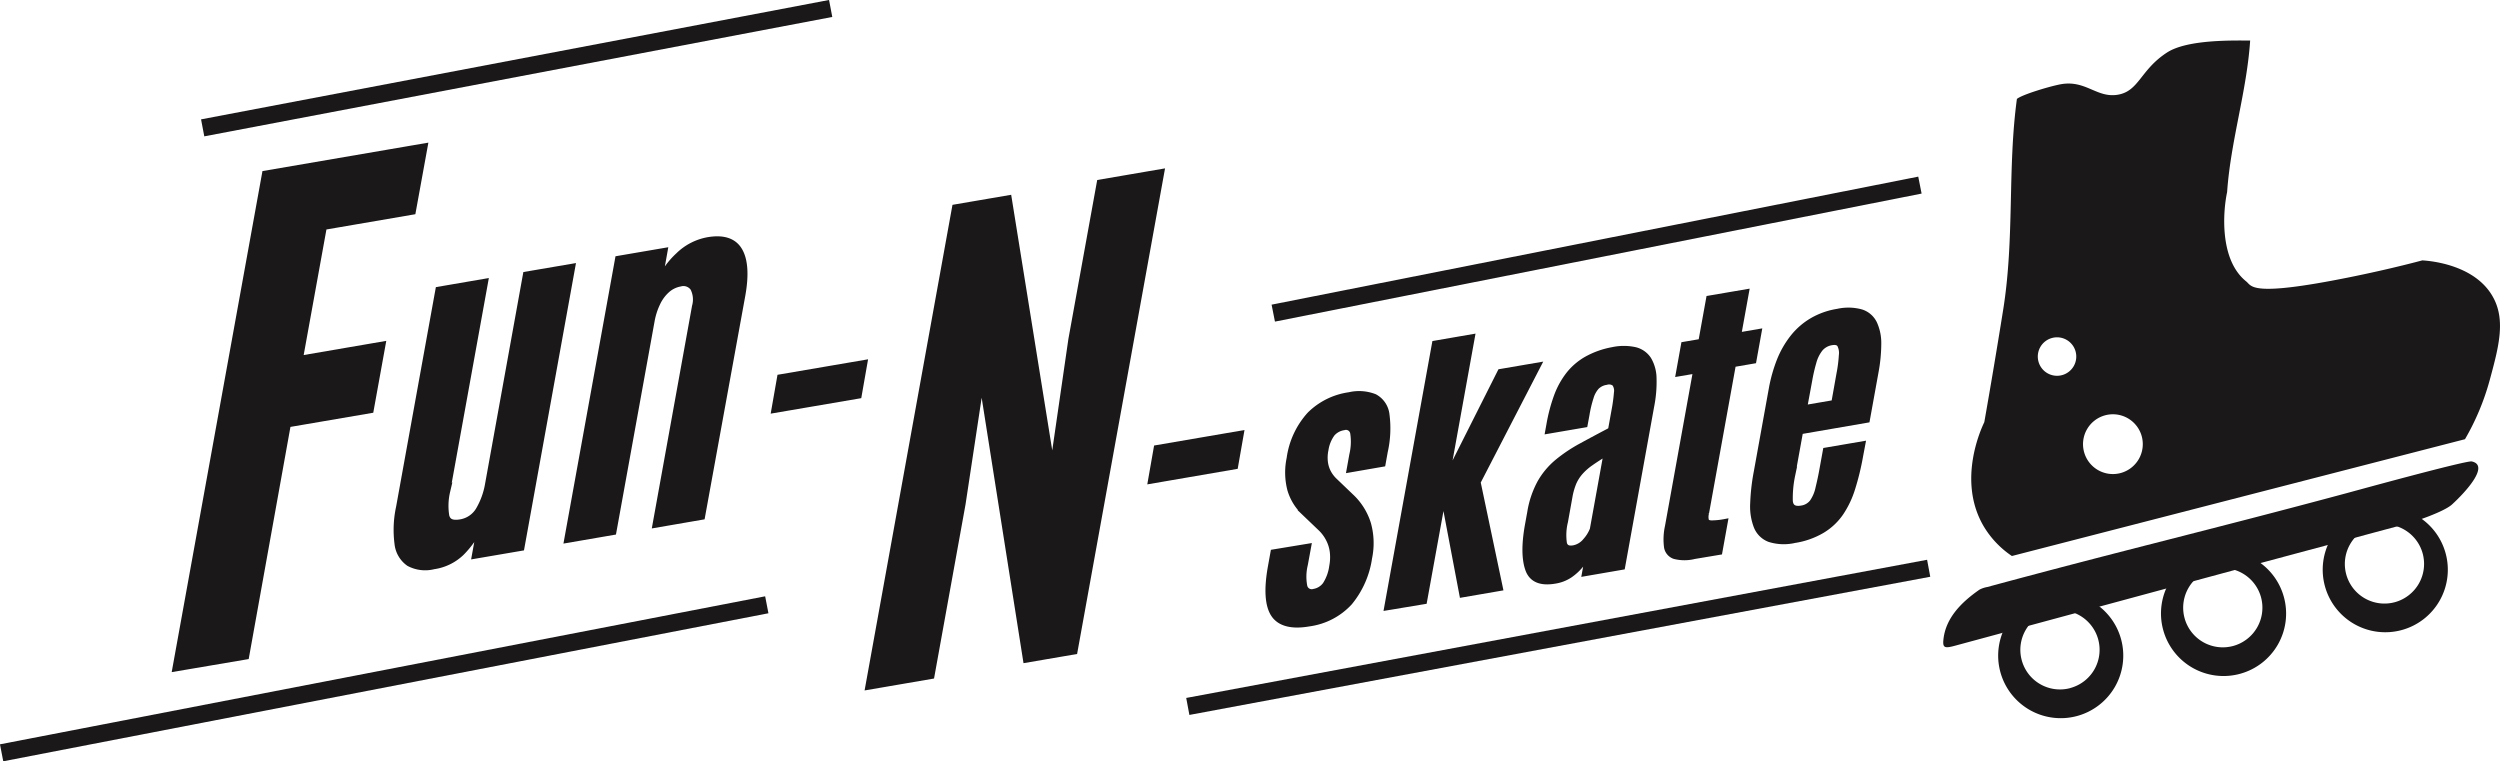 <svg xmlns="http://www.w3.org/2000/svg" viewBox="0 0 434.08 132.18"><defs><style>.cls-1,.cls-2,.cls-3{fill:#1a1818;}.cls-1,.cls-3{stroke:#1a1818;stroke-miterlimit:10;}.cls-3{stroke-width:3px;}</style></defs><g id="Capa_2" data-name="Capa 2"><g id="Capa_1-2" data-name="Capa 1"><path class="cls-1" d="M30.43,116.09,46,30.14l27.76-4.76L71.69,36.76,56.25,39.41,52.11,62.26,66.45,59.8,64.38,71.23,50,73.69,42.75,114Z"/><path class="cls-1" d="M75.29,98.34A6,6,0,0,1,71,97.82a4.76,4.76,0,0,1-2-3.42,18.58,18.58,0,0,1,.27-6.34l6.84-37.77,8.15-1.4-6.6,36.44a11,11,0,0,0-.15,4.25c.25,1,1,1.33,2.42,1.1a4.5,4.5,0,0,0,3.25-2.28,13.12,13.12,0,0,0,1.52-4.22L91.3,47.67l8.09-1.38L90.55,95.13l-8.13,1.39.92-5.08A16.66,16.66,0,0,1,80.12,96,8.77,8.77,0,0,1,75.29,98.34Z"/><path class="cls-1" d="M98.45,93.77l8.85-48.84,8.12-1.39-1,5.6a13.67,13.67,0,0,1,3.36-4.79,9.84,9.84,0,0,1,5.15-2.67c2.65-.45,4.48.14,5.46,1.79s1.16,4.26.52,7.82l-7,38.45-8.12,1.4,6.86-37.94a4.34,4.34,0,0,0-.3-3.16,2.05,2.05,0,0,0-2.25-.79,4.65,4.65,0,0,0-2.26,1.1,7,7,0,0,0-1.67,2.25,11.84,11.84,0,0,0-1,3.08l-6.65,36.7Z"/><path class="cls-1" d="M134.43,71.21l1-5.7L150.11,63l-1,5.7Z"/><path class="cls-1" d="M150.74,119.27,165.81,36l9.35-1.6,7.57,47.11L186,58.94l4.94-27.25,10.73-1.84-15.08,83.27-8.46,1.45-7.69-48.78-3.29,21.74-5.4,29.85Z"/><path class="cls-1" d="M199.82,83.49l1-5.7,14.65-2.51-1,5.69Z"/><path class="cls-1" d="M227.27,108.27c-2.93.51-5,0-6.06-1.53s-1.29-4.31-.56-8.34l.45-2.5,6.06-1L226.59,98a8.94,8.94,0,0,0-.11,3.75,1.29,1.29,0,0,0,1.65,1,3.13,3.13,0,0,0,2-1.22,7.77,7.77,0,0,0,1.17-3.23,8.13,8.13,0,0,0,.1-2.44,6.52,6.52,0,0,0-.66-2.2,7,7,0,0,0-1.49-2l-2.71-2.59a9,9,0,0,1-2.53-4.1,11.88,11.88,0,0,1-.11-5.38A14.14,14.14,0,0,1,227.42,72a12.08,12.08,0,0,1,6.86-3.4,7.42,7.42,0,0,1,4.4.31A4,4,0,0,1,240.76,72a18.3,18.3,0,0,1-.3,6.42l-.38,2.12-5.76,1,.46-2.56a9.87,9.87,0,0,0,.16-3.78,1.25,1.25,0,0,0-1.62-1,3.33,3.33,0,0,0-2,1.08,6.3,6.3,0,0,0-1.15,2.79,6.72,6.72,0,0,0-.12,2,5.29,5.29,0,0,0,.49,1.8,5.67,5.67,0,0,0,1.16,1.59l2.85,2.73a10.86,10.86,0,0,1,3,4.76,12.53,12.53,0,0,1,.19,5.92,15.67,15.67,0,0,1-3.43,7.76A11.69,11.69,0,0,1,227.27,108.27Z"/><path class="cls-1" d="M240.84,105.47l8.3-45.82,6.44-1.11-4.47,24.71,9.4-18.68,6.54-1.12L256.58,83.71l3.87,18.39-6.56,1.13L250.62,86l-3.34,18.4Z"/><path class="cls-1" d="M270,100.84c-2.49.43-4.05-.23-4.67-2s-.64-4.23-.1-7.41l.45-2.48a16.16,16.16,0,0,1,1.75-5.17,13,13,0,0,1,3-3.57,25.89,25.89,0,0,1,4.1-2.75q2.32-1.27,5.16-2.76l.61-3.38a28.39,28.39,0,0,0,.43-3.12,2.19,2.19,0,0,0-.35-1.6,1.58,1.58,0,0,0-1.48-.27,3,3,0,0,0-1.69.83,4.7,4.7,0,0,0-1,1.83,20.42,20.42,0,0,0-.72,3l-.32,1.73-6.36,1.09.21-1.16a28.83,28.83,0,0,1,1.28-4.82,14,14,0,0,1,2.09-3.8,10.68,10.68,0,0,1,3.18-2.7A14.59,14.59,0,0,1,280,60.77a9.18,9.18,0,0,1,3.9,0,3.88,3.88,0,0,1,2.34,1.65,6.59,6.59,0,0,1,.89,3.26,21.56,21.56,0,0,1-.41,4.85l-5.05,27.9-6.49,1.12.7-3.85A9.56,9.56,0,0,1,274.55,98a9,9,0,0,1-2,1.86A6.39,6.39,0,0,1,270,100.84Zm3.19-5.65a3.53,3.53,0,0,0,2.11-1.26,6.45,6.45,0,0,0,1.24-2l2.41-13.32c-1.05.63-1.95,1.21-2.69,1.73a10.21,10.21,0,0,0-1.84,1.6,7.05,7.05,0,0,0-1.19,1.85,11.57,11.57,0,0,0-.7,2.45l-.78,4.34a9.75,9.75,0,0,0-.18,3.77C271.75,95.05,272.29,95.34,273.17,95.19Z"/><path class="cls-1" d="M294.2,96.56a7,7,0,0,1-3.45,0,2,2,0,0,1-1.34-1.71,10.39,10.39,0,0,1,.18-3.45l4.89-27.06-3,.51.9-5,3-.51,1.36-7.51,6.44-1.1-1.36,7.51,3.55-.61-.9,5-3.55.61-4.68,25.86a2.47,2.47,0,0,0,0,1.33c.12.27.44.42.95.43a13.09,13.09,0,0,0,2.31-.24l-.94,5.21Z"/><path class="cls-1" d="M311.59,93.78a8.31,8.31,0,0,1-4.34-.16A3.9,3.9,0,0,1,305,91.41a9.63,9.63,0,0,1-.61-4A35.58,35.58,0,0,1,305,82l2.61-14.43a26.08,26.08,0,0,1,1.41-5,16.06,16.06,0,0,1,2.31-4,12,12,0,0,1,3.31-2.88,12.73,12.73,0,0,1,4.43-1.57,8.44,8.44,0,0,1,4.1.09,3.78,3.78,0,0,1,2.25,1.94,8.15,8.15,0,0,1,.73,3.54,27.38,27.38,0,0,1-.48,4.92l-1.5,8.29-11.59,2-1.38,7.62a19.39,19.39,0,0,0-.41,4.44q.11,1.64,2,1.32a2.9,2.9,0,0,0,1.91-1.1,6.64,6.64,0,0,0,1-2.32c.24-1,.47-2,.69-3.23l.62-3.41,6.37-1.09L323,79.14a44.89,44.89,0,0,1-1.36,5.61,16.23,16.23,0,0,1-2.05,4.33,10.41,10.41,0,0,1-3.2,3A13.53,13.53,0,0,1,311.59,93.78Zm1.68-22.93,5.2-.89.89-5a24.3,24.3,0,0,0,.42-3.23,3.18,3.18,0,0,0-.31-1.89c-.26-.39-.74-.52-1.44-.4a3.26,3.26,0,0,0-2,1.12,6.49,6.49,0,0,0-1.14,2.31,29.39,29.39,0,0,0-.73,3.17Z"/><path class="cls-2" d="M383.07,100.31l-43.7,11.83c-1.78.48-2.09.31-1.92-1.18.41-3.56,2.92-6.27,6.27-8.59a4.87,4.87,0,0,1,1.35-.45c23.92-6.47,38.48-9.86,62.41-16.3,1-.27,20.73-5.7,21.69-5.5,3.14.67-.93,5.19-3.42,7.47-1.4,1.27-6.31,2.94-8.25,3.46C402.83,95,397.74,96.34,383.07,100.31Z"/><path class="cls-2" d="M368.29,111a10.86,10.86,0,1,0-7.64,13.32A10.86,10.86,0,0,0,368.29,111Zm-8.81,8.47a6.88,6.88,0,1,1,4.84-8.43A6.87,6.87,0,0,1,359.48,119.46Z"/><path class="cls-2" d="M396.56,103.68A10.86,10.86,0,1,0,388.92,117,10.84,10.84,0,0,0,396.56,103.68Zm-8.81,8.48a6.88,6.88,0,1,1,4.84-8.44A6.89,6.89,0,0,1,387.75,112.16Z"/><path class="cls-2" d="M424.64,96.08A10.86,10.86,0,1,0,417,109.4,10.85,10.85,0,0,0,424.64,96.08Zm-8.82,8.48a6.88,6.88,0,1,1,4.84-8.44A6.89,6.89,0,0,1,415.82,104.56Z"/><path class="cls-2" d="M432.78,51.43c-3.19-5.54-10.91-6.14-12.19-6.22-3,.8-7.42,1.88-12.73,2.95-17.18,3.46-16.83,1.52-17.84.71-4.76-3.81-4-12.37-3.32-15.52.61-8.85,3.41-17.46,4-26.31-2.84,0-10.9-.23-14.45,2.09-4.62,3-4.85,6.71-8.54,7.32s-5.58-2.65-10-1.8c-2,.39-6.63,1.79-7.51,2.53-1.65,12.15-.38,24.17-2.4,36.71q-1.57,9.81-3.26,19.41c-.51,1.06-4.76,10.14-.12,18.06a16.22,16.22,0,0,0,4.91,5.18L428,76.26a42.83,42.83,0,0,0,4.28-10.21C433.86,60.23,435.14,55.51,432.78,51.43Zm-74.73,13.7a3.34,3.34,0,1,1,2.34-4.1A3.34,3.34,0,0,1,358.05,65.13Zm10.18,17a5.19,5.19,0,1,1,3.65-6.36A5.2,5.2,0,0,1,368.23,82.13Z"/><line class="cls-3" x1="206.24" y1="122.66" x2="334.88" y2="98.67"/><line class="cls-3" x1="221.08" y1="54.37" x2="333.36" y2="32.14"/><line class="cls-3" x1="0.28" y1="130.71" x2="133.14" y2="105.01"/><line class="cls-3" x1="35.19" y1="22.2" x2="144.23" y2="1.47"/></g></g></svg>